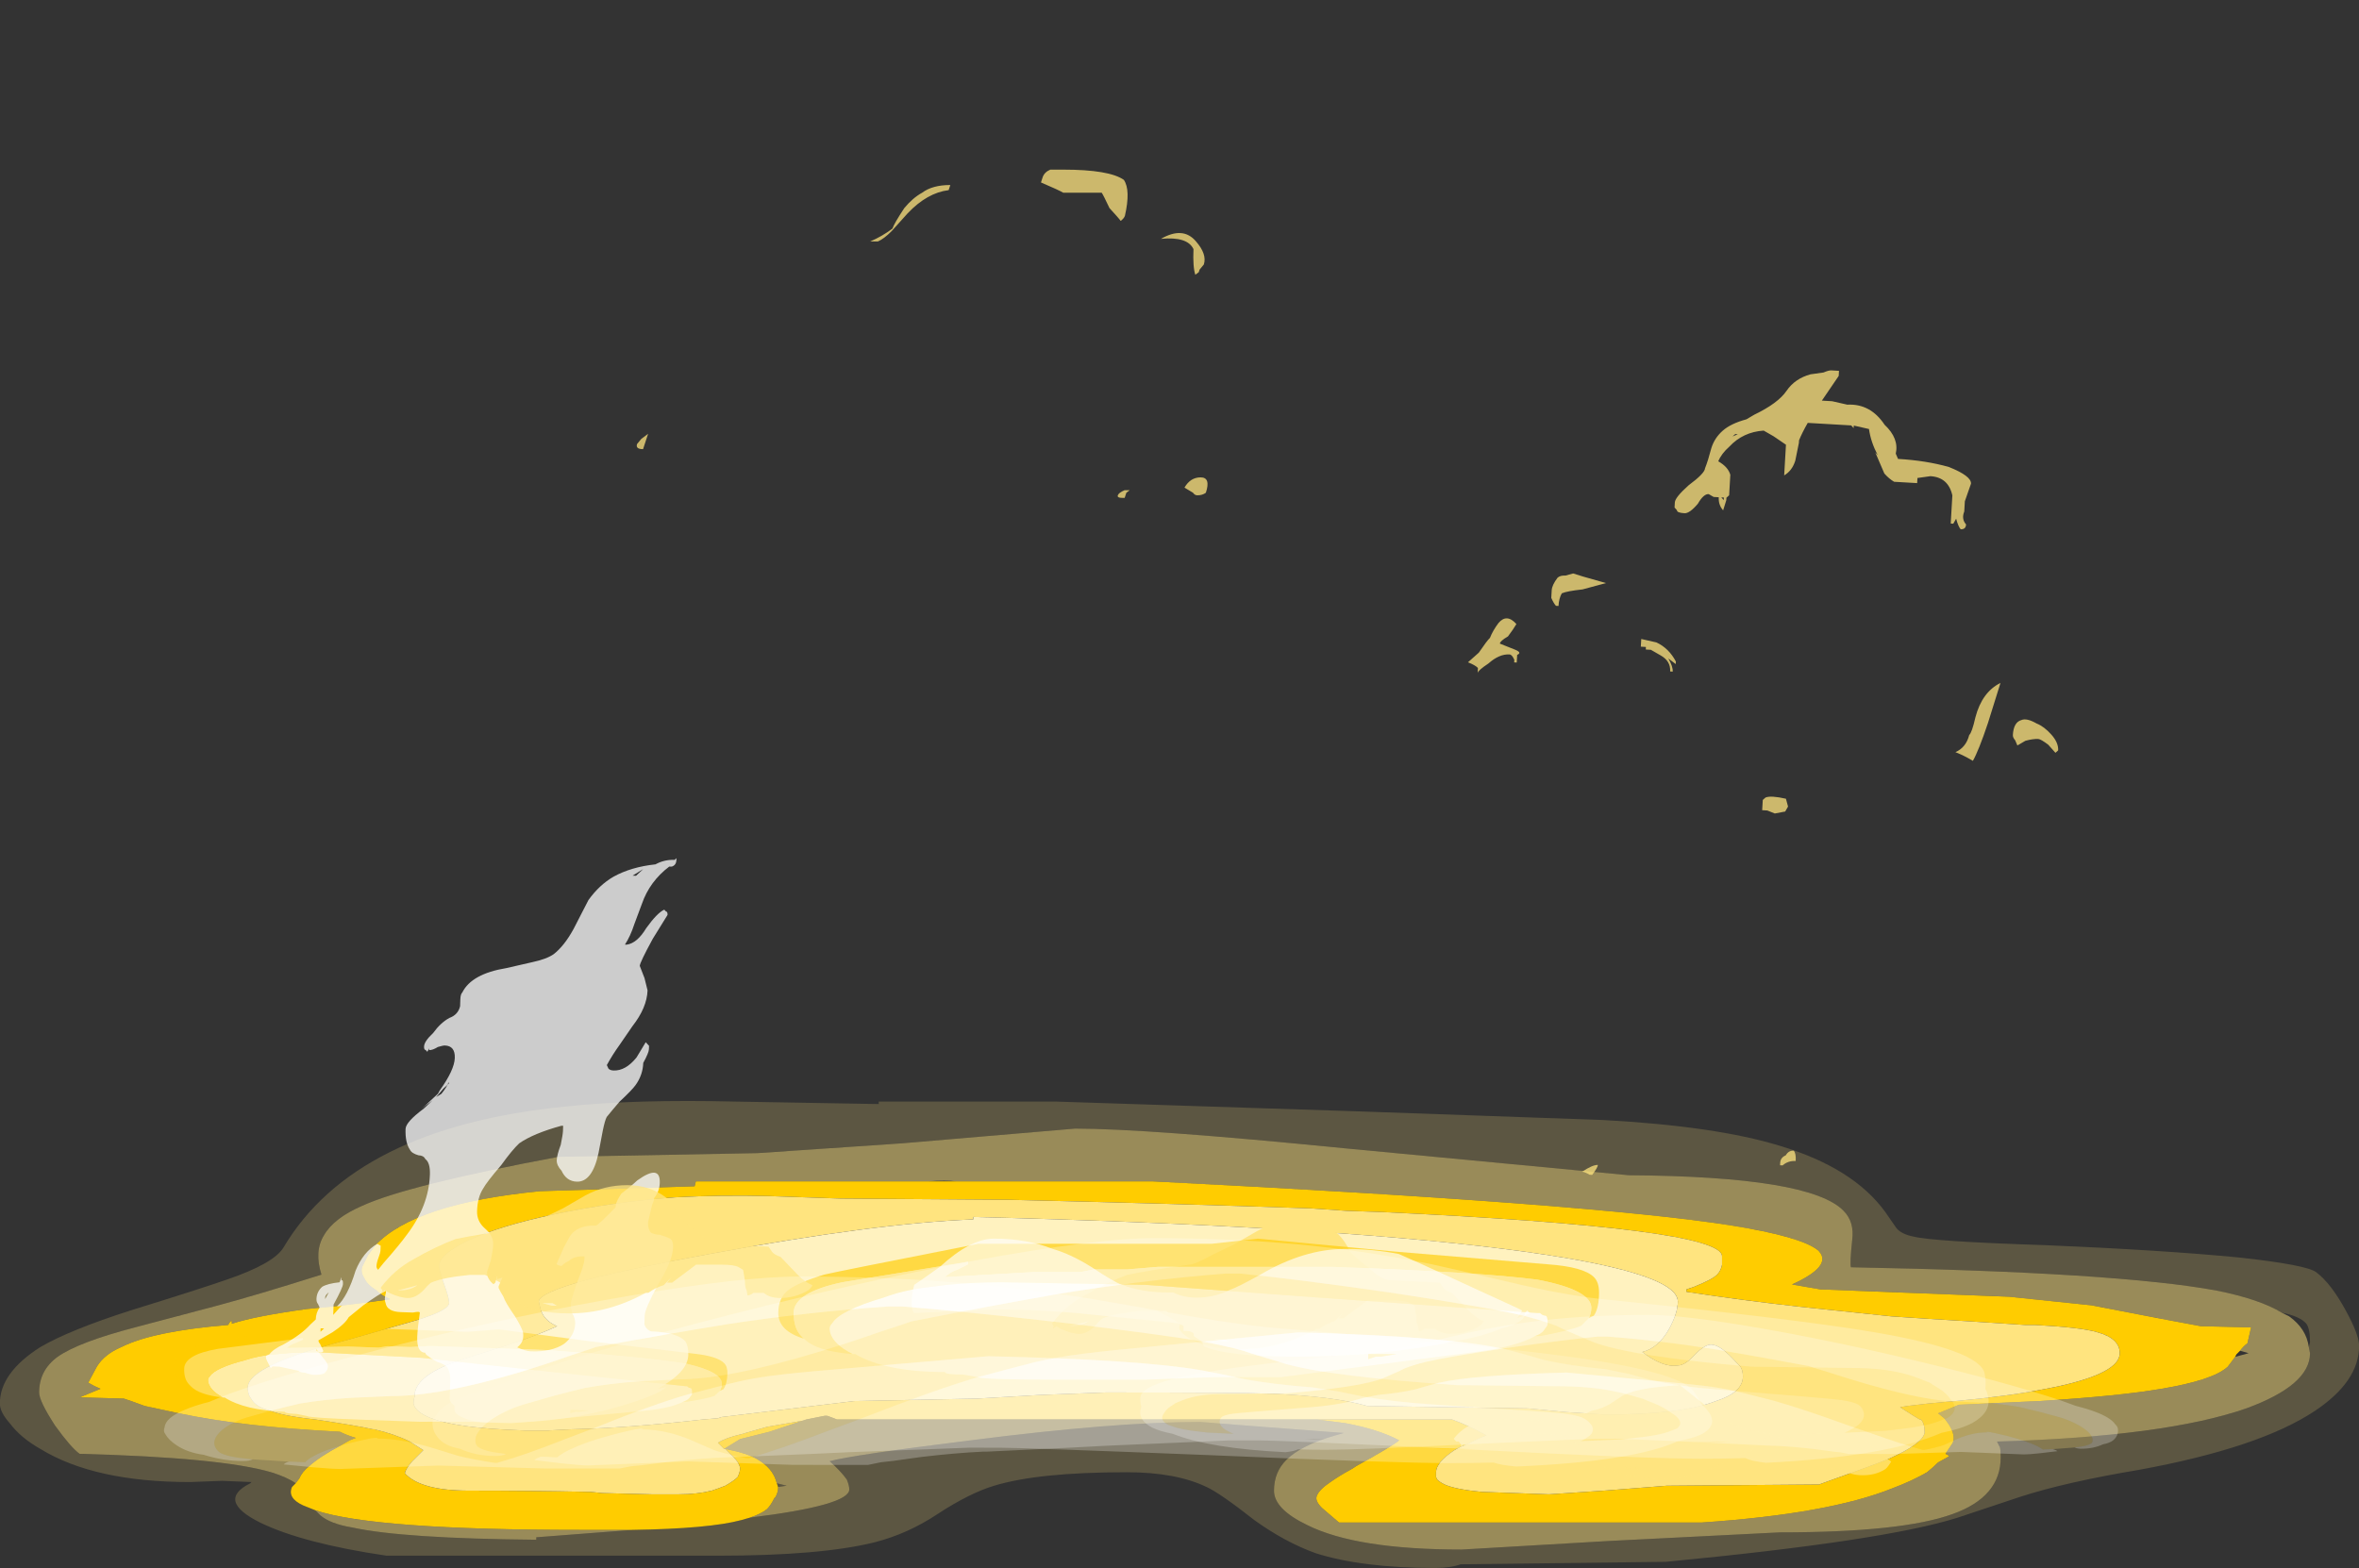 <?xml version="1.0" encoding="UTF-8" standalone="no"?>
<svg xmlns:ffdec="https://www.free-decompiler.com/flash" xmlns:xlink="http://www.w3.org/1999/xlink" ffdec:objectType="frame" height="214.0px" width="321.9px" xmlns="http://www.w3.org/2000/svg">
  <rect width="100%" height="100%" fill="#333333" stroke="none"/>
  <g transform="matrix(1.0, 0.0, 0.0, 1.0, 141.4, 183.45)">
    <use ffdec:characterId="2421" height="10.4" transform="matrix(0.016, 0.0, 0.0, 0.014, -59.825, 6.55)" width="9.2" xlink:href="#shape0"/>
    <use ffdec:characterId="3263" height="19.05" transform="matrix(3.35, 0.0, 0.0, 3.35, -141.419, -33.273)" width="96.1" xlink:href="#shape1"/>
    <use ffdec:characterId="3310" height="2.5" transform="matrix(7.0, 0.0, -2.297, 7.0, 6.742, -16.8)" width="8.4" xlink:href="#shape2"/>
    <use ffdec:characterId="3306" height="0.0" transform="matrix(7.0, 0.0, 0.0, 7.0, 68.95, -5.95)" width="0.1" xlink:href="#shape3"/>
    <use ffdec:characterId="3307" height="2.75" transform="matrix(7.0, 0.0, 0.0, 7.0, -35.2, -14.4)" width="16.0" xlink:href="#shape4"/>
    <use ffdec:characterId="3322" height="2.3" transform="matrix(7.0, 0.0, 0.0, 7.0, -17.0, -14.4)" width="12.05" xlink:href="#shape5"/>
    <use ffdec:characterId="3309" height="0.0" transform="matrix(7.0, 0.0, 0.0, 7.0, 68.95, -5.95)" width="0.1" xlink:href="#shape6"/>
    <use ffdec:characterId="3323" height="21.8" transform="matrix(6.979, 0.405, -0.405, 6.979, 61.387, -135.634)" width="11.6" xlink:href="#shape7"/>
    <use ffdec:characterId="3307" height="2.75" transform="matrix(4.717, 0.167, -0.167, 4.717, -117.436, -3.577)" width="16.0" xlink:href="#shape4"/>
    <use ffdec:characterId="3318" height="16.55" transform="matrix(4.717, 0.167, -0.167, 4.717, -102.622, -68.459)" width="12.2" xlink:href="#shape8"/>
    <use ffdec:characterId="3325" height="22.3" transform="matrix(7.0, 0.0, -2.297, 7.0, -42.181, -160.3)" width="11.4" xlink:href="#shape9"/>
    <use ffdec:characterId="3264" height="17.05" transform="matrix(3.35, 0.002, 0.372, 1.822, -87.739, -14.529)" width="63.7" xlink:href="#shape10"/>
    <use ffdec:characterId="3264" height="17.05" transform="matrix(3.35, 0.001, 1.221, 1.542, -136.069, -9.262)" width="63.7" xlink:href="#shape10"/>
    <use ffdec:characterId="3264" height="17.05" transform="matrix(-2.1, -5.0E-4, -0.069, 1.116, 148.677, -3.975)" width="63.7" xlink:href="#shape10"/>
  </g>
  <defs>
    <g id="shape0" transform="matrix(1.0, 0.0, 0.0, 1.0, 4.6, 10.4)">
      <path d="M2.25 -1.85 Q-1.3 2.2 -3.65 -2.65 -6.8 -9.2 0.4 -10.4 7.75 -8.1 2.25 -1.85" fill="#ffffff" fill-rule="evenodd" stroke="none"/>
    </g>
    <g id="shape1" transform="matrix(1.0, 0.0, 0.0, 1.0, 42.05, 12.35)">
      <path d="M11.6 0.65 L17.1 0.65 Q17.8 0.9 18.5 1.3 18.1 1.45 17.75 1.65 17.45 1.75 17.2 1.9 16.45 2.4 16.45 2.8 L16.45 3.0 16.5 3.1 Q16.6 3.2 16.8 3.3 17.25 3.5 18.3 3.6 L21.05 3.7 23.3 3.55 25.85 3.35 32.05 3.3 Q34.3 2.5 34.9 2.25 36.25 1.65 36.35 1.2 L36.35 1.15 Q36.35 0.8 36.2 0.65 L36.15 0.65 35.9 0.5 35.35 0.15 35.65 0.1 36.5 0.0 37.6 -0.1 Q39.8 -0.3 41.3 -0.6 L41.8 -0.7 Q44.3 -1.25 44.3 -2.05 44.3 -2.65 43.4 -2.9 42.75 -3.1 40.85 -3.2 L40.45 -3.2 38.15 -3.35 36.5 -3.45 35.0 -3.55 31.2 -3.95 Q28.95 -4.2 26.65 -4.55 L26.65 -4.65 26.95 -4.75 Q27.7 -5.05 27.9 -5.25 28.05 -5.4 28.1 -5.65 L28.1 -6.0 Q28.1 -7.15 14.25 -7.8 L12.8 -7.85 11.35 -7.95 Q5.55 -8.15 -0.95 -8.3 L-7.8 -8.35 -10.7 -8.45 Q-12.7 -8.5 -14.55 -8.4 -17.15 -8.2 -19.5 -7.7 -21.65 -7.25 -22.95 -6.65 -24.1 -6.1 -24.15 -5.65 L-24.15 -5.6 Q-24.15 -5.4 -23.95 -4.85 -23.75 -4.3 -23.75 -4.1 -23.75 -3.8 -25.05 -3.4 L-27.85 -2.6 Q-31.95 -1.55 -31.95 -0.65 -31.95 -0.4 -31.85 -0.25 L-31.75 -0.1 Q-31.55 0.15 -31.15 0.25 -30.6 0.5 -29.2 0.65 -27.5 0.9 -26.85 1.05 L-26.8 1.05 Q-25.95 1.25 -25.35 1.55 L-24.8 1.9 -25.25 2.35 Q-25.55 2.7 -25.55 2.85 -24.9 3.55 -22.95 3.55 -20.55 3.55 -18.0 3.6 L-17.5 3.65 -15.5 3.7 -14.4 3.7 Q-13.65 3.7 -13.05 3.55 -12.75 3.45 -12.5 3.35 -12.15 3.15 -12.0 3.0 -11.9 2.8 -11.9 2.65 -11.9 2.45 -12.2 2.15 L-12.5 1.85 -12.05 1.95 -11.7 2.05 Q-10.95 2.3 -10.6 2.8 -10.5 2.95 -10.45 3.1 L-10.4 3.25 -10.35 3.4 -10.35 3.45 Q-10.35 3.6 -10.45 3.8 L-10.5 3.85 Q-10.65 4.15 -10.8 4.3 -11.05 4.5 -11.5 4.65 L-11.85 4.75 Q-13.15 5.1 -16.3 5.15 L-18.4 5.15 Q-26.8 5.15 -29.2 4.35 L-29.7 4.15 Q-30.35 3.85 -30.15 3.4 L-30.0 3.25 -29.85 3.05 Q-29.75 2.8 -29.45 2.55 -29.0 2.15 -28.15 1.7 L-27.8 1.5 -27.55 1.4 Q-27.9 1.3 -28.2 1.15 -32.15 0.95 -34.75 0.4 L-36.15 0.1 -36.7 -0.1 -37.0 -0.2 -38.8 -0.25 -37.95 -0.6 Q-38.2 -0.7 -38.45 -0.85 L-38.1 -1.5 Q-37.8 -2.0 -37.1 -2.3 -35.8 -2.95 -32.75 -3.2 -32.65 -3.4 -32.6 -3.35 L-32.6 -3.25 Q-31.7 -3.55 -29.55 -3.85 L-28.5 -3.95 -27.65 -4.05 -26.85 -4.15 -26.15 -4.25 Q-26.5 -4.4 -26.7 -4.6 -27.1 -4.85 -27.2 -5.1 -27.4 -5.4 -27.25 -5.65 L-27.05 -6.05 -26.75 -6.45 Q-25.15 -8.15 -20.05 -8.65 L-13.75 -8.85 -13.7 -9.05 -4.55 -9.05 -3.1 -9.05 4.9 -9.05 Q22.85 -8.15 28.5 -7.25 31.3 -6.8 32.0 -6.25 L32.05 -6.2 Q32.6 -5.6 30.95 -4.85 L32.1 -4.65 39.8 -4.35 43.15 -4.0 46.0 -3.45 47.6 -3.15 49.65 -3.1 49.5 -2.45 Q49.35 -2.35 49.2 -2.15 L49.05 -2.0 49.0 -1.9 48.7 -1.5 Q48.1 -0.95 46.0 -0.6 44.25 -0.3 41.0 -0.1 L37.75 0.05 36.9 0.4 37.15 0.6 Q37.65 1.2 37.5 1.6 L37.2 2.05 37.3 2.1 37.35 2.15 36.9 2.4 Q36.7 2.6 36.45 2.8 35.85 3.15 35.05 3.45 32.45 4.5 27.25 4.85 L12.5 4.85 11.8 4.25 Q11.5 3.95 11.6 3.75 11.7 3.5 12.15 3.2 12.5 2.95 13.05 2.65 L13.2 2.55 Q14.65 1.75 14.95 1.5 14.1 1.05 12.75 0.8 L11.6 0.65 M-12.55 1.85 L-12.8 1.6 Q-12.5 1.4 -11.85 1.25 L-10.8 0.95 -9.35 0.7 -9.2 0.65 -10.7 1.15 -11.9 1.45 -12.55 1.85 M-8.45 0.5 L-8.35 0.5 -8.45 0.5" fill="#ffcc00" fill-rule="evenodd" stroke="none"/>
      <path d="M0.35 -0.35 L3.0 -0.45 Q8.45 -0.45 9.7 -0.4 12.25 -0.3 13.65 0.1 L20.2 0.2 21.75 0.35 23.35 0.45 Q26.45 0.45 27.85 -0.1 28.95 -0.45 28.95 -1.1 28.95 -1.35 28.85 -1.5 L28.7 -1.65 Q28.05 -2.4 27.65 -2.4 27.4 -2.4 27.0 -2.0 26.6 -1.55 26.3 -1.55 25.7 -1.45 24.85 -2.1 25.5 -2.25 25.95 -3.05 26.3 -3.7 26.3 -4.15 26.3 -5.4 19.2 -6.3 11.65 -7.25 -2.4 -7.6 L-2.4 -7.5 Q-6.35 -7.35 -13.1 -6.1 -16.35 -5.5 -18.1 -5.05 -20.1 -4.5 -20.1 -4.15 L-20.05 -3.95 Q-19.95 -3.4 -19.35 -3.15 -20.1 -2.8 -21.3 -2.4 L-23.2 -1.8 Q-25.05 -1.2 -25.15 -0.4 L-25.15 -0.3 Q-25.2 -0.15 -25.2 0.0 -25.15 0.25 -24.8 0.45 -23.85 1.0 -20.65 1.1 L-19.75 1.1 -18.75 1.05 Q-16.5 1.0 -13.4 0.65 L-12.8 0.6 -12.65 0.55 -7.25 -0.1 -2.25 -0.2 0.35 -0.35 M-12.5 1.85 L-12.2 2.15 Q-11.9 2.45 -11.9 2.65 -11.9 2.8 -12.0 3.0 -12.15 3.15 -12.5 3.35 -12.75 3.45 -13.05 3.55 -13.65 3.7 -14.4 3.7 L-15.5 3.7 -17.5 3.65 -18.0 3.6 Q-20.55 3.55 -22.95 3.55 -24.9 3.55 -25.55 2.85 -25.55 2.7 -25.25 2.35 L-24.8 1.9 -25.35 1.55 Q-25.95 1.25 -26.8 1.05 L-26.85 1.05 Q-27.5 0.9 -29.2 0.65 -30.6 0.5 -31.15 0.25 -31.55 0.15 -31.75 -0.1 L-31.85 -0.25 Q-31.95 -0.4 -31.95 -0.65 -31.95 -1.55 -27.85 -2.6 L-25.05 -3.4 Q-23.75 -3.8 -23.75 -4.1 -23.75 -4.3 -23.95 -4.85 -24.15 -5.4 -24.15 -5.6 L-24.15 -5.65 Q-24.1 -6.1 -22.95 -6.65 -21.65 -7.25 -19.5 -7.7 -17.15 -8.2 -14.55 -8.4 -12.7 -8.5 -10.7 -8.45 L-7.8 -8.35 -0.95 -8.3 Q5.55 -8.15 11.35 -7.95 L12.8 -7.85 14.25 -7.8 Q28.1 -7.15 28.1 -6.0 L28.1 -5.65 Q28.05 -5.4 27.9 -5.25 27.7 -5.05 26.95 -4.75 L26.65 -4.65 26.65 -4.55 Q28.95 -4.2 31.2 -3.95 L35.0 -3.55 36.5 -3.45 38.15 -3.35 40.45 -3.2 40.85 -3.2 Q42.75 -3.1 43.4 -2.9 44.3 -2.65 44.3 -2.05 44.3 -1.25 41.8 -0.7 L41.3 -0.6 Q39.8 -0.3 37.6 -0.1 L36.5 0.0 35.65 0.1 35.35 0.15 35.9 0.5 36.15 0.65 36.2 0.65 Q36.35 0.8 36.35 1.15 L36.35 1.2 Q36.25 1.65 34.9 2.25 34.3 2.5 32.05 3.3 L25.85 3.35 23.3 3.55 21.05 3.7 18.3 3.6 Q17.25 3.5 16.8 3.3 16.6 3.2 16.5 3.1 L16.45 3.0 16.45 2.8 Q16.45 2.4 17.2 1.9 17.45 1.75 17.75 1.65 18.1 1.45 18.5 1.3 17.8 0.9 17.1 0.65 L11.6 0.65 -7.95 0.65 Q-8.2 0.55 -8.35 0.5 L-8.45 0.5 -9.2 0.65 -9.35 0.7 -10.8 0.95 -11.85 1.25 Q-12.5 1.4 -12.8 1.6 L-12.55 1.85 -12.5 1.85" fill="#ffe47f" fill-rule="evenodd" stroke="none"/>
      <path d="M0.35 -0.35 L-2.25 -0.2 -7.25 -0.1 -12.65 0.55 -12.8 0.6 -13.4 0.65 Q-16.5 1.0 -18.75 1.05 L-19.75 1.1 -20.65 1.1 Q-23.85 1.0 -24.8 0.45 -25.15 0.25 -25.2 0.0 -25.2 -0.15 -25.15 -0.3 L-25.15 -0.4 Q-25.05 -1.2 -23.2 -1.8 L-21.3 -2.4 Q-20.1 -2.8 -19.35 -3.15 -19.95 -3.4 -20.05 -3.95 L-20.1 -4.15 Q-20.1 -4.5 -18.1 -5.05 -16.35 -5.5 -13.1 -6.1 -6.35 -7.35 -2.4 -7.5 L-2.4 -7.6 Q11.65 -7.25 19.2 -6.3 26.3 -5.4 26.3 -4.15 26.3 -3.7 25.95 -3.05 25.5 -2.25 24.85 -2.1 25.7 -1.45 26.3 -1.55 26.6 -1.55 27.0 -2.0 27.4 -2.4 27.65 -2.4 28.05 -2.4 28.7 -1.65 L28.85 -1.5 Q28.95 -1.35 28.95 -1.1 28.95 -0.45 27.85 -0.1 26.45 0.45 23.35 0.45 L21.75 0.35 20.2 0.2 13.65 0.1 Q12.25 -0.3 9.7 -0.4 8.45 -0.45 3.0 -0.45 L0.35 -0.35" fill="#fff2bf" fill-rule="evenodd" stroke="none"/>
      <path d="M11.6 0.65 L12.75 0.8 Q14.1 1.05 14.95 1.5 14.65 1.75 13.2 2.55 L13.05 2.65 Q12.5 2.95 12.15 3.2 11.7 3.5 11.6 3.75 11.5 3.95 11.8 4.25 L12.5 4.85 27.25 4.85 Q32.45 4.5 35.05 3.45 35.85 3.15 36.45 2.8 36.7 2.6 36.9 2.4 L37.35 2.15 37.3 2.1 37.2 2.05 37.5 1.6 Q37.65 1.2 37.15 0.6 L36.9 0.4 37.75 0.05 41.0 -0.1 Q44.25 -0.3 46.0 -0.6 48.1 -0.95 48.7 -1.5 L49.0 -1.9 49.55 -2.05 49.2 -2.15 Q49.35 -2.35 49.5 -2.45 L49.65 -3.1 47.6 -3.15 46.0 -3.45 43.15 -4.0 39.8 -4.35 32.1 -4.65 30.95 -4.85 Q32.6 -5.6 32.05 -6.2 L32.0 -6.25 Q31.3 -6.8 28.5 -7.25 22.85 -8.15 4.9 -9.05 L-3.1 -9.05 Q-3.5 -9.1 -4.25 -9.05 L-4.55 -9.05 -13.7 -9.05 -13.75 -8.85 -20.05 -8.65 Q-25.15 -8.15 -26.75 -6.45 L-27.05 -6.05 -27.25 -5.65 Q-27.4 -5.4 -27.2 -5.1 -27.1 -4.85 -26.7 -4.6 -26.5 -4.4 -26.15 -4.25 L-26.85 -4.15 -27.65 -4.05 -28.5 -3.95 -29.55 -3.85 Q-31.7 -3.55 -32.6 -3.25 L-32.6 -3.35 Q-32.65 -3.4 -32.75 -3.2 -35.8 -2.95 -37.1 -2.3 -37.8 -2.0 -38.1 -1.5 L-38.45 -0.85 Q-38.2 -0.7 -37.95 -0.6 L-38.8 -0.25 -37.0 -0.2 -36.7 -0.1 -36.15 0.1 -34.75 0.4 Q-32.15 0.95 -28.2 1.15 -27.9 1.3 -27.55 1.4 L-27.8 1.5 -28.15 1.7 Q-29.0 2.15 -29.45 2.55 -29.75 2.8 -29.85 3.05 L-30.0 3.25 Q-30.35 3.0 -31.0 2.8 -33.05 2.2 -38.8 2.05 -39.15 1.8 -39.8 0.9 -40.45 -0.1 -40.45 -0.45 -40.45 -1.35 -39.7 -1.9 -38.85 -2.5 -36.55 -3.1 L-33.15 -4.0 Q-31.65 -4.4 -28.95 -5.25 -29.25 -6.2 -28.85 -6.85 -28.45 -7.55 -27.3 -8.05 -25.45 -8.9 -19.3 -10.05 L-11.2 -10.2 -5.3 -10.6 1.75 -11.2 Q4.65 -11.2 12.7 -10.4 L24.3 -9.3 Q31.7 -9.25 33.05 -7.85 33.5 -7.4 33.4 -6.65 33.3 -5.7 33.35 -5.55 44.2 -5.35 48.25 -4.6 50.0 -4.25 50.9 -3.7 L51.2 -3.55 Q51.9 -3.05 52.0 -2.3 L52.05 -2.05 Q52.05 -0.75 49.45 0.2 46.15 1.35 39.3 1.55 L39.4 1.75 Q39.45 1.8 39.45 2.2 39.45 3.8 37.5 4.5 35.45 5.25 30.45 5.25 L23.5 5.6 17.5 5.95 Q13.2 5.95 11.2 4.95 9.85 4.3 9.85 3.55 9.85 2.8 10.35 2.3 10.95 1.7 12.35 1.3 L12.7 1.2 9.4 0.95 6.85 0.75 Q3.35 0.75 -2.5 1.5 -7.35 2.1 -8.25 2.35 -7.8 2.75 -7.55 3.1 -7.45 3.35 -7.45 3.5 -7.45 4.15 -11.5 4.65 -11.05 4.5 -10.8 4.3 -10.65 4.15 -10.5 3.85 L-10.45 3.8 Q-10.35 3.6 -10.35 3.45 L-10.35 3.4 -10.0 3.35 -10.4 3.25 -10.45 3.1 Q-10.5 2.95 -10.6 2.8 -10.95 2.3 -11.7 2.05 L-12.05 1.95 -12.5 1.85 -12.55 1.85 -11.9 1.45 -10.7 1.15 -9.2 0.65 -8.45 0.5 -8.35 0.5 Q-8.2 0.55 -7.95 0.65 L11.6 0.65 M-29.2 4.35 Q-26.8 5.15 -18.4 5.15 L-16.3 5.15 -20.2 5.45 -20.2 5.55 Q-25.65 5.5 -27.7 5.05 -28.6 4.9 -29.0 4.55 L-29.2 4.35" fill="#ffe47f" fill-opacity="0.502" fill-rule="evenodd" stroke="none"/>
      <path d="M-30.0 3.25 L-30.15 3.4 Q-30.35 3.85 -29.7 4.15 L-29.2 4.35 -29.0 4.55 Q-28.6 4.9 -27.7 5.05 -25.65 5.5 -20.2 5.55 L-20.2 5.45 -16.3 5.15 Q-13.15 5.1 -11.85 4.75 L-11.5 4.65 Q-7.45 4.15 -7.45 3.5 -7.45 3.35 -7.55 3.1 -7.8 2.75 -8.25 2.35 -7.35 2.1 -2.5 1.5 3.35 0.75 6.85 0.75 L9.4 0.95 12.7 1.2 12.35 1.3 Q10.95 1.7 10.35 2.3 9.85 2.8 9.85 3.55 9.85 4.3 11.2 4.95 13.2 5.95 17.5 5.95 L23.5 5.6 30.45 5.25 Q35.45 5.25 37.5 4.5 39.45 3.8 39.45 2.2 39.45 1.8 39.4 1.75 L39.3 1.55 Q46.15 1.35 49.45 0.2 52.05 -0.75 52.05 -2.05 L52.0 -2.3 52.05 -2.5 Q52.05 -3.05 51.9 -3.25 51.65 -3.55 50.9 -3.7 50.0 -4.25 48.25 -4.6 44.2 -5.35 33.35 -5.55 33.3 -5.7 33.4 -6.65 33.5 -7.4 33.05 -7.85 31.7 -9.25 24.3 -9.3 L12.7 -10.4 Q4.65 -11.2 1.75 -11.2 L-5.3 -10.6 -11.2 -10.2 -19.3 -10.05 Q-25.45 -8.9 -27.3 -8.05 -28.45 -7.55 -28.85 -6.85 -29.25 -6.2 -28.95 -5.25 -31.65 -4.4 -33.15 -4.0 L-36.55 -3.1 Q-38.85 -2.5 -39.7 -1.9 -40.45 -1.35 -40.45 -0.45 -40.45 -0.1 -39.8 0.9 -39.15 1.8 -38.8 2.05 -33.05 2.2 -31.0 2.8 -30.35 3.0 -30.0 3.25 M-10.35 3.4 L-10.4 3.25 -10.0 3.35 -10.35 3.4 M13.35 -11.9 L23.25 -11.55 Q27.85 -11.3 30.45 -10.5 33.45 -9.6 34.75 -7.8 L35.2 -7.15 Q35.4 -6.9 35.9 -6.8 36.7 -6.6 41.3 -6.45 46.05 -6.25 49.15 -5.95 51.9 -5.65 52.3 -5.35 52.9 -4.9 53.5 -3.8 54.05 -2.8 54.05 -2.35 54.05 -0.9 52.25 0.3 50.0 1.8 45.1 2.7 42.1 3.2 40.25 3.8 L37.7 4.65 Q34.7 5.6 25.8 6.45 L17.45 6.55 Q17.05 6.7 16.4 6.7 13.45 6.7 11.55 6.1 10.3 5.65 9.05 4.75 7.65 3.65 7.1 3.4 5.85 2.8 3.85 2.8 0.25 2.8 -1.55 3.35 -2.55 3.65 -3.85 4.5 -5.05 5.3 -6.4 5.65 -8.6 6.2 -12.8 6.2 L-26.3 6.2 Q-29.7 5.7 -31.45 4.85 -33.25 3.95 -31.85 3.25 L-31.8 3.2 -33.0 3.15 -34.3 3.2 Q-38.2 3.2 -40.4 1.85 -41.2 1.4 -41.65 0.8 -42.05 0.35 -42.05 0.0 -42.05 -1.25 -40.4 -2.3 -39.2 -3.0 -36.7 -3.8 -33.95 -4.65 -32.8 -5.05 -30.9 -5.7 -30.5 -6.35 -27.6 -11.25 -19.0 -12.1 -16.2 -12.4 -12.05 -12.3 -6.5 -12.2 -6.25 -12.2 L-6.25 -12.3 1.0 -12.3 13.35 -11.9" fill="#ffe47f" fill-opacity="0.2" fill-rule="evenodd" stroke="none"/>
    </g>
    <g id="shape2" transform="matrix(1.0, 0.0, 0.0, 1.0, 4.2, 2.5)">
      <path d="M0.8 -2.25 Q1.0 -2.1 1.15 -1.9 1.35 -1.75 1.6 -1.6 1.95 -1.35 2.1 -1.35 L3.1 -1.3 3.2 -1.2 Q3.25 -1.15 3.4 -1.1 L3.85 -0.75 Q4.05 -0.6 4.2 -0.55 4.2 -0.5 4.15 -0.45 3.95 -0.3 3.65 -0.3 3.45 -0.3 3.3 -0.4 L3.1 -0.4 Q3.05 -0.35 3.0 -0.35 L2.95 -0.45 Q2.9 -0.5 2.85 -0.65 2.8 -0.75 2.75 -0.85 L2.65 -0.9 Q2.55 -0.95 2.3 -0.95 L1.8 -0.95 1.6 -0.75 Q1.5 -0.65 1.45 -0.6 L1.35 -0.6 1.4 -0.7 1.3 -0.55 Q1.15 -0.5 1.05 -0.4 L1.0 -0.4 Q0.4 0.0 -0.35 0.0 -1.0 0.0 -1.4 -0.2 -1.7 -0.35 -1.7 -0.45 L-1.7 -0.5 -1.8 -0.55 Q-2.1 -0.7 -2.25 -0.75 L-2.55 -0.75 Q-3.05 -0.7 -3.25 -0.6 -3.3 -0.55 -3.35 -0.45 -3.45 -0.3 -3.6 -0.3 -3.75 -0.3 -4.0 -0.4 L-4.1 -0.45 -4.15 -0.4 -4.15 -0.45 -4.2 -0.5 Q-4.05 -0.85 -3.75 -1.05 -3.4 -1.3 -3.05 -1.45 -2.6 -1.55 -1.9 -1.65 -1.8 -1.65 -1.5 -1.85 L-1.15 -2.05 -0.8 -2.3 Q-0.5 -2.5 -0.05 -2.5 0.4 -2.5 0.8 -2.25 M-3.85 -0.45 L-3.8 -0.45 Q-3.6 -0.45 -3.5 -0.55 -3.65 -0.5 -3.85 -0.45 M-2.05 -0.75 L-2.15 -0.75 -2.0 -0.7 -2.05 -0.75 M-0.95 -0.2 L-0.75 -0.15 -0.65 -0.15 -0.75 -0.2 -0.95 -0.2" fill="#ffe47f" fill-rule="evenodd" stroke="none"/>
    </g>
    <g id="shape3" transform="matrix(1.0, 0.0, 0.0, 1.0, -9.85, 0.85)">
      <path d="M9.95 -0.85 L9.95 -0.85" fill="#ffffff" fill-rule="evenodd" stroke="none"/>
    </g>
    <g id="shape4" transform="matrix(1.0, 0.0, 0.0, 1.0, 3.25, 2.35)">
      <path d="M-1.8 -0.1 Q-2.0 -0.2 -2.1 -0.3 -2.25 -0.45 -2.25 -0.6 -2.25 -0.65 -2.2 -0.7 -2.05 -0.95 -1.2 -1.2 -0.8 -1.35 -0.35 -1.4 L0.05 -1.45 Q0.55 -1.5 1.1 -1.5 L3.9 -1.45 7.3 -1.2 11.55 -0.9 11.6 -0.9 Q11.65 -0.85 11.7 -0.85 11.75 -0.85 11.75 -0.7 11.75 -0.65 11.7 -0.6 11.65 -0.5 11.5 -0.45 11.15 -0.25 10.4 -0.15 L6.55 0.35 5.25 0.35 3.9 0.4 2.3 0.4 Q0.7 0.4 0.65 0.35 L0.35 0.3 Q0.0 0.3 0.0 0.25 -1.15 0.25 -1.75 -0.1 L-1.8 -0.1 M8.25 0.0 L8.4 -0.05 8.5 -0.05 8.8 -0.1 8.85 -0.1 8.25 -0.1 8.25 0.0 M1.35 0.2 L1.35 0.2 M-0.2 0.05 L-0.2 0.05" fill="#ffffff" fill-opacity="0.647" fill-rule="evenodd" stroke="none"/>
      <path d="M12.55 -0.8 Q12.6 -0.9 12.6 -1.0 12.6 -1.35 11.55 -1.55 10.4 -1.7 7.55 -1.8 L4.15 -1.8 3.55 -1.75 2.9 -1.75 2.65 -1.7 1.75 -1.7 0.0 -1.6 Q0.1 -1.7 0.25 -1.75 L0.45 -1.85 0.45 -1.9 -2.0 -1.5 Q-2.95 -1.3 -2.95 -0.9 -2.95 -0.6 -2.8 -0.45 L-2.75 -0.4 Q-3.25 -0.55 -3.25 -0.9 -3.25 -1.2 -3.05 -1.35 -2.85 -1.5 -2.35 -1.65 -2.15 -1.7 0.65 -2.25 L5.2 -2.25 6.1 -2.35 8.75 -2.1 11.75 -1.85 Q12.45 -1.8 12.65 -1.6 12.75 -1.5 12.75 -1.3 12.75 -1.0 12.65 -0.85 L12.55 -0.8" fill="#ffcc00" fill-opacity="0.647" fill-rule="evenodd" stroke="none"/>
      <path d="M-2.75 -0.4 L-2.8 -0.45 Q-2.95 -0.6 -2.95 -0.9 -2.95 -1.3 -2.0 -1.5 L0.45 -1.9 0.45 -1.85 0.25 -1.75 Q0.1 -1.7 0.0 -1.6 L1.75 -1.7 2.65 -1.7 2.9 -1.75 3.55 -1.75 4.15 -1.8 7.55 -1.8 Q10.4 -1.7 11.55 -1.55 12.6 -1.35 12.6 -1.0 12.6 -0.9 12.55 -0.8 12.5 -0.75 12.4 -0.65 12.15 -0.55 11.6 -0.45 L11.5 -0.45 Q11.65 -0.5 11.7 -0.6 11.75 -0.65 11.75 -0.7 11.75 -0.85 11.7 -0.85 11.65 -0.85 11.6 -0.9 L11.55 -0.9 7.3 -1.2 3.9 -1.45 1.1 -1.5 Q0.55 -1.5 0.05 -1.45 L-0.35 -1.4 Q-0.8 -1.35 -1.2 -1.2 -2.05 -0.95 -2.2 -0.7 -2.25 -0.65 -2.25 -0.6 -2.25 -0.45 -2.1 -0.3 -2.0 -0.2 -1.8 -0.1 -2.5 -0.15 -2.75 -0.4 M8.25 0.0 L8.25 -0.1 8.85 -0.1 8.8 -0.1 8.5 -0.05 8.4 -0.05 8.25 0.0" fill="#ffe47f" fill-opacity="0.647" fill-rule="evenodd" stroke="none"/>
    </g>
    <g id="shape5" transform="matrix(1.0, 0.0, 0.0, 1.0, 0.65, 2.35)">
      <path d="M0.55 -0.95 L-0.6 -0.9 Q-0.65 -0.95 -0.65 -1.1 -0.65 -1.25 -0.6 -1.45 -0.45 -1.55 -0.1 -1.8 0.5 -2.35 0.95 -2.35 1.6 -2.35 2.1 -2.15 2.45 -2.05 2.85 -1.8 3.3 -1.5 3.45 -1.45 3.85 -1.3 4.35 -1.3 L4.45 -1.3 Q4.65 -1.2 4.9 -1.2 5.25 -1.2 5.55 -1.35 5.7 -1.4 6.15 -1.65 7.0 -2.15 7.8 -2.15 8.35 -2.15 8.85 -2.05 L9.3 -1.85 Q10.6 -1.25 11.15 -1.0 L11.25 -0.95 Q11.2 -0.85 11.15 -0.8 L11.3 -0.85 Q11.25 -0.7 10.85 -0.6 10.5 -0.45 9.95 -0.35 8.5 -0.05 6.85 -0.05 5.5 -0.05 5.05 -0.25 L5.0 -0.35 4.85 -0.45 4.85 -0.5 Q4.8 -0.55 4.7 -0.55 L4.65 -0.55 4.65 -0.65 4.55 -0.7 2.55 -0.9 Q1.35 -1.0 0.55 -0.95 M11.4 -0.9 L11.3 -0.85 11.3 -0.9 11.35 -0.95 11.4 -0.9" fill="#ffffff" fill-opacity="0.647" fill-rule="evenodd" stroke="none"/>
    </g>
    <g id="shape6" transform="matrix(1.0, 0.0, 0.0, 1.0, -9.85, 0.85)">
      <path d="M9.95 -0.85 L9.95 -0.85" fill="#ffffff" fill-rule="evenodd" stroke="none"/>
    </g>
    <g id="shape7" transform="matrix(1.0, 0.0, 0.0, 1.0, 4.9, 21.8)">
      <path d="M0.4 -20.85 Q0.85 -21.1 1.0 -21.35 1.15 -21.6 1.45 -21.7 L1.7 -21.75 Q1.8 -21.8 1.85 -21.8 L2.0 -21.8 2.0 -21.7 1.7 -21.2 1.9 -21.2 2.2 -21.15 Q2.65 -21.2 2.95 -20.8 3.25 -20.55 3.2 -20.25 L3.25 -20.15 Q3.8 -20.15 4.25 -20.05 4.7 -19.9 4.7 -19.75 L4.6 -19.4 4.6 -19.2 Q4.55 -19.05 4.65 -18.95 4.65 -18.85 4.55 -18.85 4.5 -18.9 4.45 -19.05 L4.4 -18.95 4.35 -18.95 Q4.35 -19.05 4.35 -19.3 L4.35 -19.5 Q4.25 -19.85 3.9 -19.85 L3.65 -19.8 3.65 -19.7 3.2 -19.7 Q3.1 -19.75 3.0 -19.85 L2.8 -20.25 2.85 -20.2 Q2.7 -20.45 2.65 -20.7 L2.35 -20.75 2.35 -20.7 2.3 -20.75 2.0 -20.75 Q1.55 -20.75 1.5 -20.75 L1.45 -20.75 Q1.35 -20.55 1.3 -20.4 L1.3 -20.35 1.25 -20.0 Q1.2 -19.8 1.05 -19.7 1.05 -19.8 1.05 -20.2 L1.05 -20.3 0.8 -20.45 0.6 -20.55 Q0.2 -20.5 -0.05 -20.2 -0.2 -20.05 -0.25 -19.9 -0.05 -19.8 0.0 -19.65 L0.0 -19.25 -0.05 -19.2 -0.05 -19.15 -0.1 -18.95 Q-0.2 -19.05 -0.2 -19.2 L-0.3 -19.2 -0.4 -19.25 Q-0.5 -19.25 -0.6 -19.05 -0.75 -18.85 -0.85 -18.85 -1.0 -18.85 -1.0 -18.9 L-1.05 -18.95 Q-1.05 -19.0 -1.05 -19.05 -1.05 -19.15 -0.8 -19.4 -0.5 -19.65 -0.5 -19.75 -0.45 -19.9 -0.4 -20.15 -0.35 -20.35 -0.2 -20.5 -0.05 -20.65 0.25 -20.75 L0.4 -20.85 M0.05 -20.45 L0.0 -20.4 0.1 -20.45 0.05 -20.45 M5.3 -15.1 Q5.15 -14.55 5.05 -14.35 L4.95 -14.4 Q4.85 -14.45 4.7 -14.5 4.9 -14.6 4.95 -14.85 5.0 -14.9 5.05 -15.2 5.15 -15.7 5.5 -15.9 L5.3 -15.1 M6.65 -14.6 Q6.6 -14.65 6.5 -14.75 6.35 -14.85 6.3 -14.85 6.2 -14.85 6.05 -14.8 L5.9 -14.7 5.85 -14.8 Q5.8 -14.85 5.8 -14.9 5.8 -15.15 5.95 -15.2 6.05 -15.25 6.25 -15.15 6.4 -15.1 6.55 -14.95 6.7 -14.8 6.7 -14.65 L6.65 -14.6 M1.5 -13.25 L1.45 -13.15 1.25 -13.1 1.1 -13.15 1.0 -13.15 Q1.0 -13.2 1.0 -13.3 L1.0 -13.35 1.05 -13.4 Q1.15 -13.45 1.45 -13.4 L1.5 -13.25 M2.05 -6.35 Q1.9 -6.35 1.8 -6.25 L1.75 -6.25 1.75 -6.3 Q1.75 -6.4 1.85 -6.45 1.9 -6.55 2.0 -6.55 2.05 -6.5 2.05 -6.35 M1.05 -0.4 L1.0 -0.4 Q0.4 0.0 -0.35 0.0 -1.0 0.0 -1.4 -0.2 -1.7 -0.35 -1.7 -0.45 L-1.7 -0.5 -1.8 -0.55 Q-2.1 -0.7 -2.25 -0.75 L-2.55 -0.75 Q-3.05 -0.7 -3.25 -0.6 -3.3 -0.55 -3.35 -0.45 -3.45 -0.3 -3.6 -0.3 -3.75 -0.3 -4.0 -0.4 L-4.1 -0.45 -4.15 -0.4 -4.15 -0.45 -4.2 -0.5 -4.25 -0.5 -4.3 -0.55 Q-4.2 -0.7 -4.05 -0.8 -3.65 -1.0 -3.15 -1.0 L-2.2 -1.0 Q-2.15 -1.0 -1.9 -1.1 L-1.65 -1.25 Q-1.45 -1.3 -1.3 -1.4 L-1.1 -1.55 Q-0.85 -1.75 0.05 -1.85 L0.9 -1.25 Q1.4 -1.0 2.0 -1.0 L3.4 -1.1 Q3.6 -1.1 3.95 -0.8 L4.25 -0.6 Q4.2 -0.5 4.15 -0.45 3.95 -0.3 3.65 -0.3 3.45 -0.3 3.3 -0.4 L3.1 -0.4 Q3.05 -0.35 3.0 -0.35 L2.95 -0.45 Q2.9 -0.5 2.85 -0.65 2.8 -0.75 2.75 -0.85 L2.65 -0.9 Q2.55 -0.95 2.3 -0.95 L1.8 -0.95 1.6 -0.75 Q1.5 -0.65 1.45 -0.6 L1.35 -0.6 1.4 -0.7 1.3 -0.55 Q1.15 -0.5 1.05 -0.4 M-0.45 -19.6 L-0.45 -19.6 M-0.1 -19.2 L-0.15 -19.2 -0.1 -19.15 -0.1 -19.2 M-2.75 -17.25 Q-3.05 -17.2 -3.15 -17.15 -3.2 -17.05 -3.2 -16.9 L-3.25 -16.9 Q-3.3 -16.95 -3.35 -17.05 L-3.35 -17.2 Q-3.35 -17.3 -3.25 -17.45 -3.2 -17.5 -3.1 -17.5 L-2.95 -17.55 -2.75 -17.5 -2.3 -17.4 -2.75 -17.25 M-3.95 -15.9 L-3.95 -15.75 -4.0 -15.75 -4.0 -15.8 Q-4.05 -15.9 -4.1 -15.9 -4.3 -15.9 -4.5 -15.7 -4.7 -15.55 -4.7 -15.5 L-4.7 -15.6 Q-4.75 -15.65 -4.9 -15.7 L-4.7 -15.9 Q-4.55 -16.15 -4.5 -16.2 -4.45 -16.35 -4.35 -16.5 -4.2 -16.7 -4.0 -16.5 -4.05 -16.4 -4.15 -16.25 -4.3 -16.15 -4.3 -16.1 L-4.0 -16.0 Q-3.85 -15.95 -3.95 -15.9 M-0.95 -15.75 Q-0.95 -15.95 -1.15 -16.05 L-1.35 -16.15 -1.45 -16.15 -1.45 -16.2 -1.55 -16.2 -1.55 -16.35 -1.25 -16.3 Q-1.0 -16.2 -0.85 -15.95 L-0.85 -15.9 -1.0 -16.0 Q-0.9 -15.85 -0.9 -15.75 L-0.95 -15.75 M-1.9 -5.85 L-1.95 -5.85 Q-2.05 -5.9 -2.1 -5.9 -1.9 -6.05 -1.8 -6.05 -1.8 -6.0 -1.9 -5.85 M-3.8 -0.45 Q-3.6 -0.45 -3.5 -0.55 -3.65 -0.5 -3.85 -0.45 L-3.8 -0.45 M-2.05 -0.75 L-2.15 -0.75 -2.0 -0.7 -2.05 -0.75 M-0.75 -0.2 L-0.95 -0.2 -0.75 -0.15 -0.65 -0.15 -0.75 -0.2" fill="#ffe47f" fill-opacity="0.749" fill-rule="evenodd" stroke="none"/>
    </g>
    <g id="shape8" transform="matrix(1.0, 0.0, 0.0, 1.0, 0.6, 16.2)">
      <path d="M8.25 -14.85 Q8.55 -15.3 8.95 -15.55 9.45 -15.85 10.15 -15.95 10.4 -16.1 10.7 -16.1 L10.75 -16.15 10.75 -16.1 Q10.75 -16.0 10.7 -15.95 10.65 -15.9 10.6 -15.9 L10.55 -15.9 Q10.0 -15.45 9.8 -14.8 L9.6 -14.2 Q9.5 -13.85 9.35 -13.6 L9.4 -13.6 Q9.7 -13.65 9.95 -14.1 10.25 -14.55 10.45 -14.65 L10.5 -14.6 Q10.55 -14.6 10.55 -14.5 L10.15 -13.8 Q9.8 -13.1 9.8 -13.0 L9.95 -12.65 10.05 -12.3 Q10.05 -11.8 9.65 -11.25 L9.3 -10.7 Q9.1 -10.4 8.95 -10.1 L9.0 -10.0 Q9.05 -9.95 9.15 -9.95 9.5 -9.95 9.8 -10.35 L10.05 -10.8 10.15 -10.7 10.15 -10.6 Q10.15 -10.5 10.0 -10.2 10.0 -9.85 9.8 -9.55 9.7 -9.4 9.35 -9.05 9.15 -8.8 9.0 -8.6 8.95 -8.5 8.9 -8.2 L8.8 -7.55 Q8.65 -6.7 8.2 -6.7 7.9 -6.7 7.75 -7.0 7.6 -7.15 7.6 -7.3 7.6 -7.45 7.7 -7.75 7.75 -8.05 7.75 -8.15 7.75 -8.25 7.75 -8.3 L7.7 -8.3 Q6.9 -8.05 6.5 -7.75 6.3 -7.55 6.0 -7.1 5.6 -6.6 5.5 -6.4 5.35 -6.15 5.35 -5.75 5.35 -5.45 5.6 -5.25 5.85 -5.05 5.85 -4.8 5.85 -4.65 5.8 -4.35 L5.7 -4.0 Q5.7 -3.8 5.9 -3.65 L5.95 -3.7 6.0 -3.9 6.0 -3.8 6.15 -3.85 6.05 -3.6 6.05 -3.55 Q6.1 -3.45 6.2 -3.3 6.25 -3.15 6.55 -2.75 6.75 -2.45 6.8 -2.3 6.85 -2.05 6.7 -1.9 L6.65 -1.85 Q6.9 -1.75 7.05 -1.75 7.65 -1.75 8.0 -2.0 8.3 -2.25 8.3 -2.6 8.3 -2.75 8.2 -2.9 8.15 -3.1 8.15 -3.15 8.15 -3.25 8.3 -3.75 8.5 -4.3 8.5 -4.45 L8.5 -4.55 Q8.2 -4.55 8.05 -4.4 7.95 -4.35 7.9 -4.3 L7.85 -4.25 Q7.75 -4.25 7.7 -4.3 L7.9 -4.8 Q8.0 -5.0 8.05 -5.1 8.25 -5.45 8.8 -5.45 8.85 -5.45 9.35 -6.0 L9.35 -6.05 Q9.35 -6.15 9.5 -6.4 9.75 -6.6 9.95 -6.8 10.6 -7.3 10.6 -6.75 10.6 -6.5 10.45 -6.3 L10.45 -6.25 10.4 -6.1 10.3 -5.6 Q10.3 -5.4 10.4 -5.3 10.5 -5.25 10.65 -5.25 10.85 -5.2 10.95 -5.15 11.05 -5.1 11.05 -4.9 11.05 -4.5 10.65 -3.8 10.3 -3.1 10.3 -2.9 10.3 -2.7 10.3 -2.65 10.35 -2.5 10.5 -2.45 11.25 -2.45 11.5 -2.2 11.6 -2.05 11.6 -1.8 11.6 -1.3 10.75 -0.8 L11.0 -0.85 Q10.65 -0.55 9.35 -0.15 7.65 0.35 5.85 0.35 5.45 0.35 5.2 0.25 4.9 0.15 4.9 0.0 L4.9 -0.1 Q4.75 -0.2 4.75 -0.3 4.75 -0.4 4.75 -0.55 L4.75 -0.8 Q4.75 -1.05 4.65 -1.2 4.55 -1.3 4.35 -1.35 4.15 -1.45 4.1 -1.5 4.0 -1.55 4.0 -1.6 3.75 -1.6 3.75 -2.05 3.75 -2.3 3.8 -2.75 3.8 -2.8 3.6 -2.75 L3.25 -2.75 Q2.85 -2.75 2.8 -3.0 2.75 -3.1 2.8 -3.3 L2.8 -3.35 Q2.6 -3.25 2.15 -2.9 L1.75 -2.55 Q1.65 -2.35 1.3 -2.1 L0.9 -1.85 Q0.9 -1.8 0.95 -1.75 L1.05 -1.55 Q1.05 -1.5 0.95 -1.5 0.9 -1.5 0.85 -1.6 L0.85 -1.55 Q0.9 -1.55 1.05 -1.35 1.2 -1.2 1.2 -1.1 1.2 -1.0 1.1 -0.9 1.0 -0.85 0.8 -0.85 0.7 -0.85 0.55 -0.9 0.4 -0.9 0.35 -0.95 L-0.2 -1.05 -0.4 -1.05 -0.45 -1.0 Q-0.6 -1.25 -0.6 -1.3 L-0.6 -1.35 -0.5 -1.4 Q-0.4 -1.55 -0.1 -1.7 0.4 -2.0 0.65 -2.3 L0.8 -2.45 Q0.8 -2.65 0.9 -2.8 L0.85 -2.9 Q0.8 -2.95 0.8 -3.05 0.8 -3.25 0.95 -3.4 1.1 -3.5 1.45 -3.55 L1.5 -3.7 1.5 -3.6 Q1.55 -3.65 1.55 -3.5 1.55 -3.4 1.3 -2.9 1.3 -2.75 1.3 -2.6 L1.55 -2.9 Q1.5 -2.85 1.4 -2.85 1.7 -3.15 1.9 -3.9 2.1 -4.45 2.5 -4.7 L2.6 -4.65 Q2.6 -4.6 2.6 -4.5 2.6 -4.45 2.55 -4.3 2.5 -4.15 2.5 -4.05 2.5 -4.0 2.55 -3.95 L2.7 -4.15 Q3.15 -4.7 3.35 -5.0 3.95 -5.85 3.95 -6.75 3.95 -7.1 3.8 -7.2 3.75 -7.3 3.6 -7.3 3.4 -7.35 3.35 -7.45 3.2 -7.65 3.2 -8.05 3.2 -8.25 3.7 -8.65 L3.95 -8.9 Q3.75 -8.75 3.6 -8.6 3.85 -8.85 4.1 -9.1 L4.15 -9.2 Q4.55 -9.8 4.55 -10.15 4.55 -10.5 4.25 -10.5 4.2 -10.5 4.05 -10.45 3.9 -10.35 3.8 -10.35 L3.8 -10.4 3.75 -10.3 3.7 -10.35 Q3.65 -10.35 3.65 -10.45 3.65 -10.6 3.9 -10.85 4.1 -11.15 4.35 -11.3 4.6 -11.4 4.65 -11.65 L4.65 -11.85 Q4.65 -12.0 4.7 -12.05 4.95 -12.6 5.95 -12.8 L6.7 -13.0 Q7.1 -13.1 7.3 -13.25 7.6 -13.5 7.85 -14.0 L8.25 -14.85 M9.6 -15.6 L9.8 -15.8 9.5 -15.6 9.6 -15.6 M4.8 -11.55 L4.8 -11.55 M4.4 -9.4 L4.25 -9.25 4.05 -9.0 4.2 -9.1 Q4.35 -9.3 4.4 -9.45 L4.4 -9.4 M1.25 -3.3 L1.25 -3.3 M1.05 -3.1 L1.05 -3.05 1.15 -3.25 1.1 -3.2 Q1.05 -3.15 1.05 -3.1 M0.95 -2.2 L0.95 -2.1 1.05 -2.2 0.95 -2.2" fill="#ffffff" fill-opacity="0.749" fill-rule="evenodd" stroke="none"/>
    </g>
    <g id="shape9" transform="matrix(1.0, 0.0, 0.0, 1.0, 4.6, 22.3)">
      <path d="M1.6 -22.05 L1.6 -22.15 Q1.6 -22.25 1.7 -22.3 L1.95 -22.3 Q2.85 -22.3 3.2 -22.1 3.4 -21.9 3.45 -21.4 3.45 -21.35 3.4 -21.3 3.35 -21.35 3.1 -21.55 2.9 -21.8 2.85 -21.85 L2.1 -21.85 Q2.0 -21.9 1.6 -22.05 M5.25 -20.35 L5.25 -20.3 5.2 -20.25 Q5.1 -20.4 5.0 -20.75 4.8 -21.0 4.3 -20.95 4.65 -21.2 5.0 -20.9 5.3 -20.65 5.3 -20.45 L5.25 -20.35 M5.25 -16.0 L5.25 -15.9 5.2 -15.9 Q5.1 -15.9 5.1 -15.95 5.1 -16.0 5.2 -16.05 5.25 -16.05 5.3 -16.05 L5.25 -16.0 M6.8 -16.0 Q6.75 -15.95 6.65 -15.95 6.6 -15.95 6.55 -16.0 6.45 -16.05 6.35 -16.1 6.4 -16.3 6.6 -16.3 6.8 -16.3 6.8 -16.0 M0.8 -2.25 Q1.0 -2.1 1.15 -1.9 1.35 -1.75 1.6 -1.6 1.95 -1.35 2.1 -1.35 L3.1 -1.3 3.2 -1.2 Q3.25 -1.15 3.4 -1.1 L3.85 -0.75 Q4.05 -0.6 4.2 -0.55 4.2 -0.5 4.15 -0.45 3.95 -0.3 3.65 -0.3 3.45 -0.3 3.3 -0.4 L3.1 -0.4 Q3.05 -0.35 3.0 -0.35 L2.95 -0.45 Q2.9 -0.5 2.85 -0.65 2.8 -0.75 2.75 -0.85 L2.65 -0.9 Q2.55 -0.95 2.3 -0.95 L1.8 -0.95 1.6 -0.75 Q1.5 -0.65 1.45 -0.6 L1.35 -0.6 1.4 -0.7 1.3 -0.55 Q1.15 -0.5 1.05 -0.4 L1.0 -0.4 Q0.4 0.0 -0.35 0.0 -1.0 0.0 -1.4 -0.2 -1.7 -0.35 -1.7 -0.45 L-1.7 -0.5 -1.8 -0.55 Q-2.1 -0.7 -2.25 -0.75 L-2.55 -0.75 Q-3.05 -0.7 -3.25 -0.6 -3.3 -0.55 -3.35 -0.45 -3.45 -0.3 -3.6 -0.3 -3.75 -0.3 -4.0 -0.4 L-4.1 -0.45 -4.15 -0.4 -4.15 -0.45 -4.2 -0.5 Q-4.05 -0.85 -3.75 -1.05 -3.4 -1.3 -3.05 -1.45 -2.6 -1.55 -1.9 -1.65 -1.8 -1.65 -1.5 -1.85 L-1.15 -2.05 -0.8 -2.3 Q-0.5 -2.5 -0.05 -2.5 0.4 -2.5 0.8 -2.25 M-0.15 -21.9 Q-0.55 -21.85 -0.8 -21.45 L-1.0 -21.1 Q-1.1 -20.95 -1.2 -20.9 L-1.35 -20.9 Q-1.15 -21.0 -1.0 -21.15 -1.0 -21.25 -0.9 -21.55 -0.8 -21.75 -0.65 -21.85 -0.5 -22.0 -0.15 -22.0 L-0.15 -21.9 M-4.45 -17.0 L-4.45 -16.85 Q-4.6 -16.85 -4.6 -16.95 L-4.55 -17.05 -4.45 -17.15 -4.45 -17.0 M-3.8 -0.45 Q-3.6 -0.45 -3.5 -0.55 -3.65 -0.5 -3.85 -0.45 L-3.8 -0.45 M-2.05 -0.75 L-2.15 -0.75 -2.0 -0.7 -2.05 -0.75 M-0.75 -0.2 L-0.95 -0.2 -0.75 -0.15 -0.65 -0.15 -0.75 -0.2" fill="#ffe47f" fill-opacity="0.749" fill-rule="evenodd" stroke="none"/>
    </g>
    <g id="shape10" transform="matrix(1.0, 0.0, 0.0, 1.0, 28.3, 15.0)">
      <path d="M-24.1 1.4 L-25.5 1.2 -26.05 1.05 Q-26.45 0.9 -26.6 0.65 -26.65 0.55 -26.65 0.35 -26.65 -0.45 -25.8 -1.4 -25.05 -2.2 -24.2 -2.6 L-23.1 -3.15 Q-22.35 -3.5 -21.75 -3.75 -20.65 -4.1 -19.5 -4.25 L-17.85 -4.4 Q-15.85 -4.4 -11.85 -6.5 -10.7 -7.1 -9.2 -8.0 -7.95 -8.7 -7.9 -8.75 -4.3 -10.0 -2.2 -10.65 L-1.9 -10.75 Q1.8 -11.85 5.3 -12.35 L5.9 -12.35 Q8.1 -11.95 11.8 -10.95 15.65 -9.85 17.0 -9.25 17.75 -8.9 18.35 -8.45 L18.6 -8.2 19.7 -7.25 Q21.15 -6.15 25.95 -5.4 L30.35 -5.3 Q31.75 -5.25 32.65 -4.55 L33.1 -4.2 33.2 -4.05 33.4 -3.8 Q33.7 -3.4 33.8 -2.95 33.9 -2.7 33.9 -2.45 33.9 -1.95 33.5 -1.55 L33.25 -1.4 Q32.65 -0.95 31.35 -0.7 L30.9 -0.6 29.2 -0.45 Q29.4 -0.6 29.6 -0.8 L29.75 -0.95 29.9 -1.15 Q30.15 -1.55 30.15 -1.95 30.15 -2.35 30.0 -2.55 29.85 -2.75 29.35 -2.9 28.75 -3.05 24.3 -3.7 22.9 -3.9 21.75 -4.4 L20.9 -4.85 Q20.4 -5.05 20.0 -5.2 18.55 -5.45 17.55 -5.9 16.6 -6.45 16.05 -6.7 13.9 -7.65 7.8 -7.95 L2.1 -6.95 Q-0.25 -6.55 -1.1 -6.35 -2.25 -6.1 -3.2 -5.7 -4.0 -5.35 -5.7 -4.55 -7.55 -3.6 -10.7 -1.5 -11.5 -1.0 -12.2 -0.55 -14.25 0.8 -15.65 1.5 L-15.75 1.5 Q-16.45 1.25 -17.0 0.9 L-17.85 0.15 -18.1 -0.05 Q-18.45 -0.3 -18.7 -0.4 -19.2 -0.65 -19.8 -0.65 -19.75 -0.65 -19.7 -0.7 -19.85 -0.75 -20.3 -0.55 -20.95 -0.3 -21.7 0.1 -22.25 0.4 -22.65 0.7 -23.2 1.1 -23.45 1.45 L-24.0 1.4 -24.1 1.4" fill="#ffe47f" fill-opacity="0.251" fill-rule="evenodd" stroke="none"/>
      <path d="M-25.5 1.2 Q-25.7 1.35 -25.95 1.35 -26.75 1.35 -27.35 0.8 -27.95 0.6 -28.15 -0.05 -28.3 -0.5 -28.25 -1.0 -28.25 -1.3 -28.05 -1.65 -27.7 -2.5 -26.65 -3.2 -26.15 -3.55 -25.4 -3.9 -24.9 -4.25 -24.35 -4.6 -20.8 -6.75 -15.2 -9.25 -9.75 -11.7 -4.85 -13.3 0.35 -15.0 2.7 -15.0 6.3 -15.0 9.25 -14.4 11.5 -13.95 13.8 -13.05 15.1 -12.5 17.3 -11.5 19.25 -10.65 20.7 -10.4 28.25 -8.95 31.2 -8.0 35.4 -6.65 35.4 -4.9 35.4 -4.3 35.3 -3.75 35.35 -3.5 35.35 -3.15 35.35 -2.0 34.5 -1.2 34.0 -0.75 33.15 -0.45 30.7 1.35 25.75 1.8 25.5 1.75 25.25 1.65 25.05 1.55 24.95 1.45 24.1 1.5 23.1 1.5 20.9 1.5 13.6 0.8 6.25 0.15 5.3 0.15 L4.05 0.15 -0.95 0.55 -2.5 0.7 -5.9 1.0 -6.05 1.0 Q-7.2 1.1 -8.6 1.4 L-9.8 1.7 -10.3 1.8 -10.85 2.0 -13.9 2.0 -18.05 1.75 -18.2 1.75 -22.25 2.05 Q-22.55 2.05 -23.3 1.9 L-24.4 1.65 Q-24.3 1.5 -24.1 1.4 L-24.0 1.4 -23.45 1.45 Q-23.2 1.1 -22.65 0.7 -22.25 0.4 -21.7 0.1 -20.95 -0.3 -20.3 -0.55 -19.85 -0.75 -19.7 -0.7 -19.75 -0.65 -19.8 -0.65 -19.2 -0.65 -18.7 -0.4 -18.45 -0.3 -18.1 -0.05 L-17.85 0.15 -17.0 0.9 Q-16.45 1.25 -15.75 1.5 L-15.65 1.5 Q-14.25 0.8 -12.2 -0.55 -11.5 -1.0 -10.7 -1.5 -7.55 -3.6 -5.7 -4.55 -4.0 -5.35 -3.2 -5.7 -2.25 -6.1 -1.1 -6.35 -0.25 -6.55 2.1 -6.95 L7.8 -7.95 Q13.9 -7.65 16.05 -6.7 16.6 -6.45 17.55 -5.9 18.55 -5.45 20.0 -5.2 20.4 -5.05 20.9 -4.85 L21.75 -4.4 Q22.9 -3.9 24.3 -3.7 28.75 -3.05 29.35 -2.9 29.85 -2.75 30.0 -2.55 30.15 -2.35 30.15 -1.95 30.15 -1.55 29.9 -1.15 L29.75 -0.95 29.6 -0.8 Q29.4 -0.6 29.2 -0.45 L30.9 -0.6 31.35 -0.7 Q32.65 -0.95 33.25 -1.4 L33.5 -1.55 Q33.9 -1.95 33.9 -2.45 33.9 -2.7 33.8 -2.95 33.7 -3.4 33.4 -3.8 L33.2 -4.05 33.1 -4.2 32.65 -4.55 Q31.75 -5.25 30.35 -5.3 L25.95 -5.4 Q21.15 -6.15 19.7 -7.25 L18.6 -8.2 18.35 -8.45 Q17.75 -8.9 17.0 -9.25 15.65 -9.85 11.8 -10.95 8.1 -11.95 5.9 -12.35 L5.3 -12.35 Q1.8 -11.85 -1.9 -10.75 L-2.2 -10.65 Q-4.3 -10.0 -7.9 -8.75 -7.95 -8.7 -9.2 -8.0 -10.7 -7.1 -11.85 -6.5 -15.85 -4.4 -17.85 -4.4 L-19.5 -4.25 Q-20.65 -4.1 -21.75 -3.75 -22.35 -3.5 -23.1 -3.15 L-24.2 -2.6 Q-25.05 -2.2 -25.8 -1.4 -26.65 -0.45 -26.65 0.35 -26.65 0.55 -26.6 0.65 -26.45 0.9 -26.05 1.05 L-25.5 1.2 M22.95 0.25 L24.5 0.25 23.95 0.2 22.95 0.25" fill="#ffffff" fill-opacity="0.251" fill-rule="evenodd" stroke="none"/>
    </g>
  </defs>
</svg>
